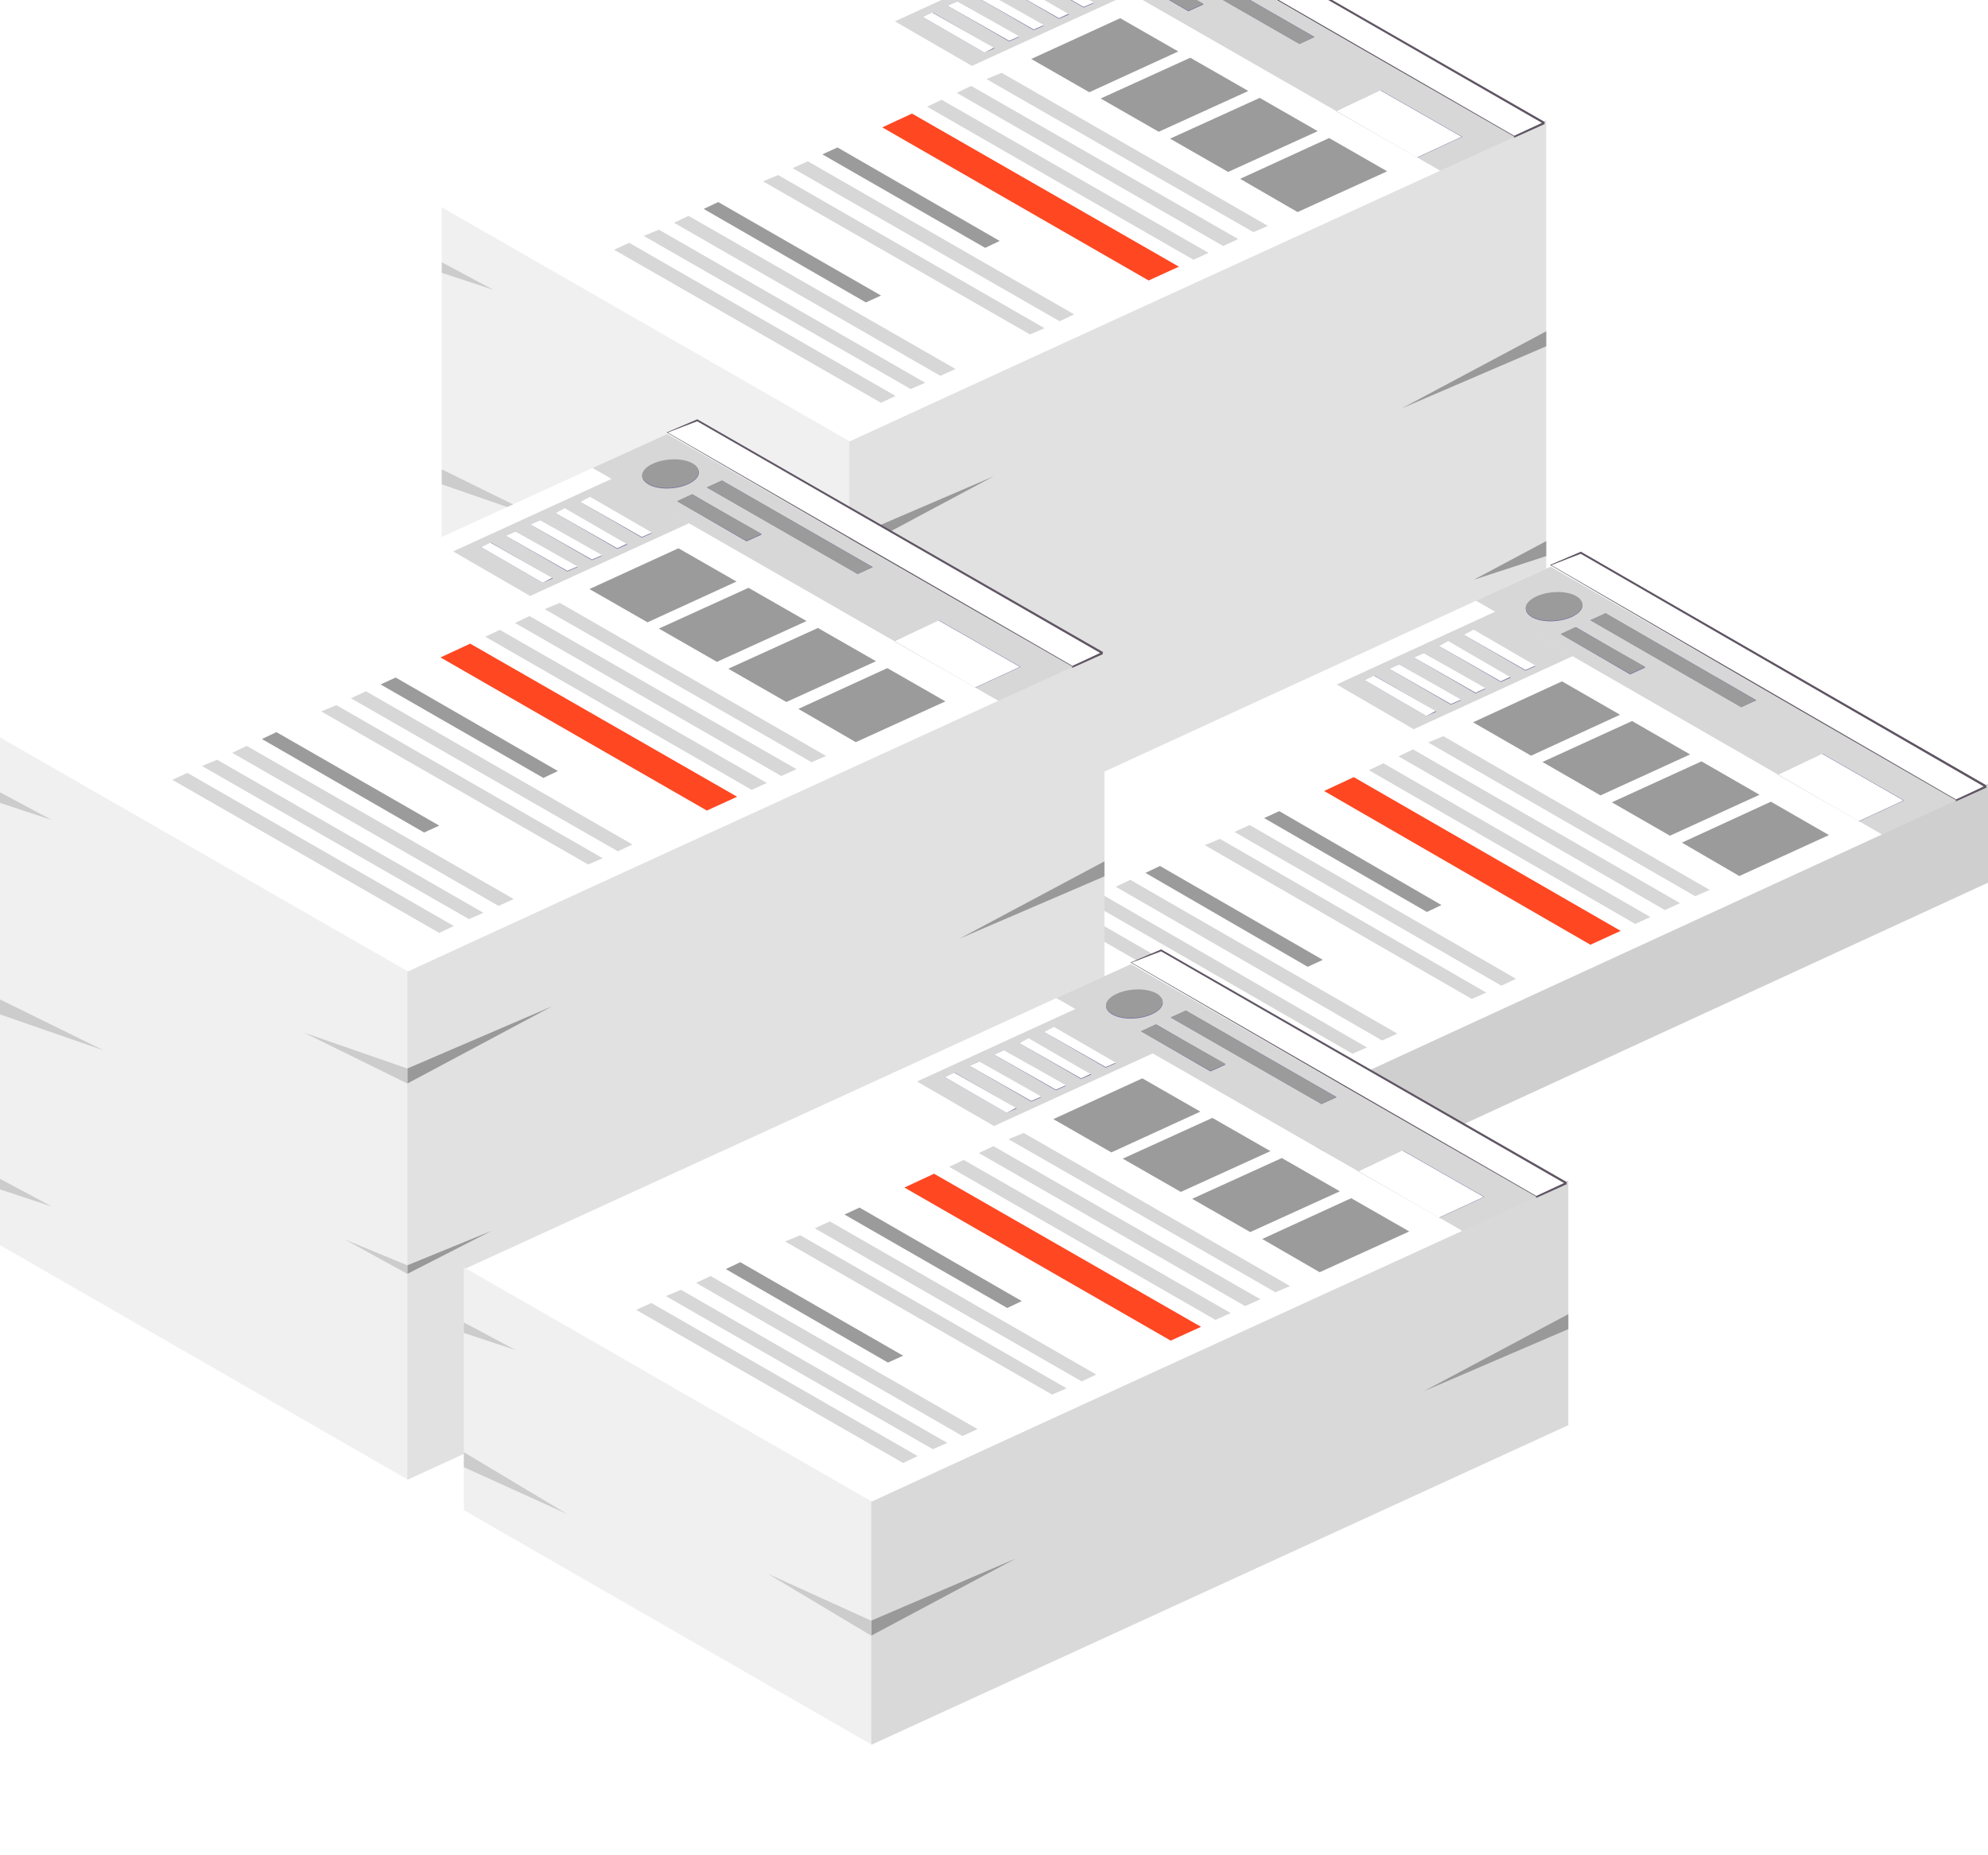 <?xml version="1.0" encoding="UTF-8"?>
<svg width="90px" height="84px" viewBox="0 0 90 84" version="1.1" xmlns="http://www.w3.org/2000/svg" xmlns:xlink="http://www.w3.org/1999/xlink">
    <!-- Generator: Sketch 63.1 (92452) - https://sketch.com -->
    <title>Report stack@2x</title>
    <desc>Created with Sketch.</desc>
    <defs>
        <filter x="-32.8%" y="-34.7%" width="165.6%" height="170.6%" filterUnits="objectBoundingBox" id="filter-1">
            <feOffset dx="0" dy="-5" in="SourceAlpha" result="shadowOffsetOuter1"></feOffset>
            <feGaussianBlur stdDeviation="5" in="shadowOffsetOuter1" result="shadowBlurOuter1"></feGaussianBlur>
            <feColorMatrix values="0 0 0 0 0.612   0 0 0 0 0.608   0 0 0 0 0.608  0 0 0 0.279 0" type="matrix" in="shadowBlurOuter1" result="shadowMatrixOuter1"></feColorMatrix>
            <feMerge>
                <feMergeNode in="shadowMatrixOuter1"></feMergeNode>
                <feMergeNode in="SourceGraphic"></feMergeNode>
            </feMerge>
        </filter>
    </defs>
    <g id="Report-stack" stroke="none" stroke-width="1" fill="none" fill-rule="evenodd">
        <g id="assets/img_multi_stack" filter="url(#filter-1)" transform="translate(0, -1)">
            <g id="assets/img_high_stack" transform="translate(20, 0)">
                <g id="sides-of-stack" transform="translate(0, 11)">
                    <polygon id="Fill-2785" fill="#F0F0F0" points="18.475 14.978 0 4.375 0 27.375 18.475 38"></polygon>
                    <polygon id="Fill-2786" fill="#E1E1E1" points="18.444 14.994 50 0.446 50 23.527 18.444 38"></polygon>
                </g>
                <g id="report">
                    <polyline id="Shape" fill="#FFFFFF" fill-rule="nonzero" points="31.543 1.028 0.086 15.432 18.457 25.972 45.2 13.727 26.829 3.188 30.2 1.653 31.543 1.028"></polyline>
                    <polyline id="Path" fill="#D7D7D7" points="31.2 5.688 27.714 3.67 20.514 6.966 24 8.983 31.2 5.688"></polyline>
                    <polyline id="Path" fill="#736F9C" points="21.771 6.767 22.229 6.568 25.029 8.188 24.571 8.386 21.771 6.767"></polyline>
                    <polyline id="Path" fill="#736F9C" points="22.886 6.256 23.343 6.057 26.143 7.676 25.686 7.875 22.886 6.256"></polyline>
                    <polyline id="Path" fill="#736F9C" points="24 5.744 24.457 5.545 27.257 7.165 26.8 7.364 24 5.744"></polyline>
                    <polyline id="Path" fill="#736F9C" points="25.143 5.233 25.6 5.034 28.4 6.653 27.943 6.852 25.143 5.233"></polyline>
                    <polyline id="Path" fill="#736F9C" points="26.257 4.722 26.714 4.523 29.514 6.142 29.057 6.341 26.257 4.722"></polyline>
                    <polyline id="Shape" fill="#9C9B9B" fill-rule="nonzero" points="33.343 8.33 30.714 6.824 26.686 8.67 29.314 10.176 33.343 8.33"></polyline>
                    <polyline id="Shape" fill="#9C9B9B" fill-rule="nonzero" points="36.514 10.119 33.886 8.614 29.829 10.46 32.457 11.966 36.514 10.119"></polyline>
                    <polyline id="Shape" fill="#9C9B9B" fill-rule="nonzero" points="39.657 11.938 37.029 10.432 32.971 12.278 35.6 13.784 39.657 11.938"></polyline>
                    <polyline id="Shape" fill="#9C9B9B" fill-rule="nonzero" points="42.8 13.756 40.171 12.25 36.143 14.097 38.743 15.602 42.8 13.756"></polyline>
                    <polyline id="Shape" fill="#FFFFFF" fill-rule="nonzero" points="49.914 11.568 31.543 1.028 30.2 1.625 48.571 12.193 49.914 11.568"></polyline>
                    <path d="M31.568,0.985 L49.939,11.525 L49.914,11.568 L49.935,11.614 L48.546,12.237 L30.18,1.579 L31.568,0.985 Z M31.563,1.074 L30.225,1.582 L48.55,12.148 L49.805,11.563 L31.563,1.074 Z" id="Shape" fill="#5F5563" fill-rule="nonzero"></path>
                    <path d="M51.568,30.985 L69.939,41.57 L69.914,41.613 L69.935,41.658 L68.546,42.284 L50.18,31.582 L51.568,30.985 Z M51.563,31.074 L50.225,31.584 L68.55,42.196 L69.806,41.608 L51.563,31.074 Z" id="Shape" fill="#5F5563" fill-rule="nonzero"></path>
                    <polygon id="Path" fill="#D7D7D7" points="30.2 1.653 26.829 3.188 45.2 13.727 48.571 12.193"></polygon>
                    <polyline id="Path" fill="#736F9C" points="30.657 4.693 31.343 4.381 34.486 6.199 33.8 6.511 30.657 4.693"></polyline>
                    <polyline id="Path" fill="#736F9C" points="40.486 11.028 42.514 10.091 46.2 12.193 44.171 13.131 40.486 11.028"></polyline>
                    <path d="M29.343,3.926 C28.914,3.67 29,3.273 29.571,3.017 C30.143,2.761 30.943,2.761 31.371,3.017 C31.8,3.273 31.714,3.67 31.143,3.926 C30.571,4.182 29.771,4.182 29.343,3.926" id="Path" fill="#736F9C"></path>
                    <polyline id="Path" fill="#736F9C" points="32 4.068 32.686 3.756 39.514 7.676 38.829 7.989 32 4.068"></polyline>
                    <path d="M31.371,2.989 C30.943,2.733 30.143,2.733 29.571,2.989 C29,3.244 28.914,3.642 29.343,3.898 C29.771,4.153 30.571,4.153 31.143,3.898 C31.686,3.67 31.8,3.244 31.371,2.989" id="Shape" fill="#9C9B9B" fill-rule="nonzero"></path>
                    <polyline id="Shape" fill="#FFFFFF" fill-rule="nonzero" points="46.171 12.193 42.486 10.091 40.486 11.028 44.143 13.131 46.171 12.193"></polyline>
                    <polyline id="Shape" fill="#9C9B9B" fill-rule="nonzero" points="39.486 7.676 32.686 3.756 32 4.068 38.829 7.989 39.486 7.676"></polyline>
                    <polygon id="Shape" fill="#D7D7D7" fill-rule="nonzero" points="25.343 9.295 24.657 9.58 36.743 16.511 37.4 16.227"></polygon>
                    <polyline id="Shape" fill="#9C9B9B" fill-rule="nonzero" points="25.257 16.909 17.914 12.676 17.229 12.989 24.6 17.222 25.257 16.909"></polyline>
                    <polyline id="Shape" fill="#9C9B9B" fill-rule="nonzero" points="19.886 19.381 12.514 15.148 11.857 15.46 19.2 19.693 19.886 19.381"></polyline>
                    <polyline id="Shape" fill="#FFFFFF" fill-rule="nonzero" points="29.514 6.114 26.714 4.494 26.257 4.722 29.057 6.312 29.514 6.114"></polyline>
                    <polyline id="Shape" fill="#FFFFFF" fill-rule="nonzero" points="28.371 6.625 25.571 5.006 25.143 5.233 27.943 6.824 28.371 6.625"></polyline>
                    <polyline id="Shape" fill="#FFFFFF" fill-rule="nonzero" points="27.257 7.136 24.457 5.545 24 5.744 26.8 7.335 27.257 7.136"></polyline>
                    <polyline id="Shape" fill="#FFFFFF" fill-rule="nonzero" points="26.143 7.648 23.343 6.057 22.886 6.256 25.686 7.847 26.143 7.648"></polyline>
                    <polyline id="Shape" fill="#FFFFFF" fill-rule="nonzero" points="25 8.159 22.2 6.568 21.771 6.767 24.571 8.386 25 8.159"></polyline>
                    <polyline id="Shape" fill="#D7D7D7" fill-rule="nonzero" points="36.057 16.824 23.971 9.892 23.314 10.205 35.371 17.136 36.057 16.824"></polyline>
                    <polyline id="Shape" fill="#D7D7D7" fill-rule="nonzero" points="28.629 20.233 16.571 13.301 15.886 13.614 27.971 20.545 28.629 20.233"></polyline>
                    <polyline id="Shape" fill="#D7D7D7" fill-rule="nonzero" points="23.257 22.705 11.171 15.773 10.514 16.085 22.571 23.017 23.257 22.705"></polyline>
                    <polyline id="Shape" fill="#D7D7D7" fill-rule="nonzero" points="21.886 23.33 9.829 16.398 9.143 16.682 21.229 23.614 21.886 23.33"></polyline>
                    <polyline id="Shape" fill="#D7D7D7" fill-rule="nonzero" points="20.543 23.926 8.486 16.994 7.8 17.307 19.886 24.239 20.543 23.926"></polyline>
                    <polyline id="Shape" fill="#D7D7D7" fill-rule="nonzero" points="34.714 17.449 22.629 10.517 21.971 10.83 34.029 17.761 34.714 17.449"></polyline>
                    <polyline id="Shape" fill="#D7D7D7" fill-rule="nonzero" points="27.286 20.858 15.229 13.926 14.543 14.21 26.629 21.142 27.286 20.858"></polyline>
                    <polyline id="Shape" fill="#FF4722" fill-rule="nonzero" points="33.371 18.074 21.286 11.142 19.943 11.767 32 18.699 33.371 18.074"></polyline>
                    <polyline id="Shape" fill="#9C9B9B" fill-rule="nonzero" points="34.486 6.17 31.314 4.381 30.657 4.693 33.8 6.483 34.486 6.17"></polyline>
                </g>
                <polygon id="Rectangle-11" fill="#999999" points="18.444 30.377 25 27.559 18.444 31.056"></polygon>
                <polygon id="Rectangle-11" fill="#CCCCCC" transform="translate(16.094, 29.903) scale(-1, 1) translate(-16.094, -29.903) " points="13.75 30.377 18.438 28.75 13.75 31.056"></polygon>
                <polygon id="Rectangle-11" fill="#999999" points="18.444 39.287 22.25 37.73 18.444 39.675"></polygon>
                <polygon id="Rectangle-11" fill="#CCCCCC" transform="translate(17.031, 38.9) scale(-1, 1) translate(-17.031, -38.9) " points="15.625 39.287 18.438 38.125 15.625 39.675"></polygon>
                <polygon id="Rectangle-11" fill="#999999" transform="translate(46.722, 22.748) scale(-1, -1) translate(-46.722, -22.748) " points="43.444 23.818 50 21 43.444 24.497"></polygon>
                <polygon id="Rectangle-11" fill="#999999" transform="translate(48.361, 31.374) scale(-1, -1) translate(-48.361, -31.374) " points="46.722 31.57 50 30.5 46.722 32.248"></polygon>
                <polygon id="Rectangle-11" fill="#CCCCCC" transform="translate(2.344, 28.403) scale(1, -1) translate(-2.344, -28.403) " points="0 28.877 4.688 27.25 0 29.556"></polygon>
                <polygon id="Rectangle-11" fill="#CCCCCC" transform="translate(1.172, 18.5) scale(1, -1) translate(-1.172, -18.5) " points="0 18.647 2.344 17.875 0 19.125"></polygon>
                <polygon id="Rectangle-11" fill="#CCCCCC" transform="translate(1.172, 36) scale(1, -1) translate(-1.172, -36) " points="0 36.147 2.344 35.375 0 36.625"></polygon>
            </g>
            <g id="assets/img_low_stack" transform="translate(40, 30)">
                <polygon id="Fill-2785" fill="#D9D9D9" points="18.475 26.085 0 15.436 0 19.83 18.475 30.5"></polygon>
                <polygon id="Fill-2786" fill="#D0CFCF" points="18.444 26.1 50 11.49 50 15.965 18.444 30.5"></polygon>
                <g id="report">
                    <polyline id="Shape" fill="#FFFFFF" fill-rule="nonzero" points="31.543 1.029 0.086 15.493 18.457 26.078 45.2 13.781 26.829 3.197 30.2 1.656 31.543 1.029"></polyline>
                    <polyline id="Path" fill="#D7D7D7" points="31.2 5.707 27.714 3.682 20.514 6.991 24 9.017 31.2 5.707"></polyline>
                    <polyline id="Path" fill="#736F9C" points="21.771 6.792 22.229 6.592 25.029 8.218 24.571 8.418 21.771 6.792"></polyline>
                    <polyline id="Path" fill="#736F9C" points="22.886 6.278 23.343 6.078 26.143 7.705 25.686 7.904 22.886 6.278"></polyline>
                    <polyline id="Path" fill="#736F9C" points="24 5.765 24.457 5.565 27.257 7.191 26.8 7.391 24 5.765"></polyline>
                    <polyline id="Path" fill="#736F9C" points="25.143 5.251 25.6 5.051 28.4 6.677 27.943 6.877 25.143 5.251"></polyline>
                    <polyline id="Path" fill="#736F9C" points="26.257 4.737 26.714 4.538 29.514 6.164 29.057 6.364 26.257 4.737"></polyline>
                    <polyline id="Shape" fill="#9C9B9B" fill-rule="nonzero" points="33.343 8.361 30.714 6.849 26.686 8.703 29.314 10.215 33.343 8.361"></polyline>
                    <polyline id="Shape" fill="#9C9B9B" fill-rule="nonzero" points="36.514 10.158 33.886 8.646 29.829 10.5 32.457 12.013 36.514 10.158"></polyline>
                    <polyline id="Shape" fill="#9C9B9B" fill-rule="nonzero" points="39.657 11.984 37.029 10.472 32.971 12.326 35.6 13.838 39.657 11.984"></polyline>
                    <polyline id="Shape" fill="#9C9B9B" fill-rule="nonzero" points="42.8 13.81 40.171 12.298 36.143 14.152 38.743 15.664 42.8 13.81"></polyline>
                    <polyline id="Shape" fill="#FFFFFF" fill-rule="nonzero" points="49.914 11.613 31.543 1.029 30.2 1.628 48.571 12.241 49.914 11.613"></polyline>
                    <path d="M31.568,0.985 L49.939,11.57 L49.914,11.613 L49.935,11.658 L48.546,12.284 L30.18,1.582 L31.568,0.985 Z M31.563,1.074 L30.225,1.584 L48.55,12.196 L49.806,11.608 L31.563,1.074 Z" id="Shape" fill="#5F5563" fill-rule="nonzero"></path>
                    <polyline id="Path" fill="#D7D7D7" points="48.571 12.241 30.2 1.656 26.829 3.197 45.2 13.781 48.571 12.241"></polyline>
                    <polyline id="Path" fill="#736F9C" points="30.657 4.709 31.343 4.395 34.486 6.221 33.8 6.535 30.657 4.709"></polyline>
                    <polyline id="Path" fill="#736F9C" points="40.486 11.071 42.514 10.13 46.2 12.241 44.171 13.182 40.486 11.071"></polyline>
                    <path d="M29.343,3.939 C28.914,3.682 29,3.282 29.571,3.026 C30.143,2.769 30.943,2.769 31.371,3.026 C31.8,3.282 31.714,3.682 31.143,3.939 C30.571,4.195 29.771,4.195 29.343,3.939" id="Path" fill="#736F9C"></path>
                    <polyline id="Path" fill="#736F9C" points="32 4.081 32.686 3.767 39.514 7.705 38.829 8.018 32 4.081"></polyline>
                    <path d="M31.371,2.997 C30.943,2.74 30.143,2.74 29.571,2.997 C29,3.254 28.914,3.653 29.343,3.91 C29.771,4.167 30.571,4.167 31.143,3.91 C31.686,3.682 31.8,3.254 31.371,2.997" id="Shape" fill="#9C9B9B" fill-rule="nonzero"></path>
                    <polyline id="Shape" fill="#FFFFFF" fill-rule="nonzero" points="46.171 12.241 42.486 10.13 40.486 11.071 44.143 13.182 46.171 12.241"></polyline>
                    <polyline id="Shape" fill="#9C9B9B" fill-rule="nonzero" points="39.486 7.705 32.686 3.767 32 4.081 38.829 8.018 39.486 7.705"></polyline>
                    <polyline id="Shape" fill="#D7D7D7" fill-rule="nonzero" points="37.4 16.292 25.343 9.331 24.657 9.616 36.743 16.577 37.4 16.292"></polyline>
                    <polyline id="Shape" fill="#9C9B9B" fill-rule="nonzero" points="25.257 16.977 17.914 12.726 17.229 13.04 24.6 17.291 25.257 16.977"></polyline>
                    <polyline id="Shape" fill="#9C9B9B" fill-rule="nonzero" points="19.886 19.459 12.514 15.208 11.857 15.522 19.2 19.773 19.886 19.459"></polyline>
                    <polyline id="Shape" fill="#FFFFFF" fill-rule="nonzero" points="29.514 6.135 26.714 4.509 26.257 4.737 29.057 6.335 29.514 6.135"></polyline>
                    <polyline id="Shape" fill="#FFFFFF" fill-rule="nonzero" points="28.371 6.649 25.571 5.023 25.143 5.251 27.943 6.849 28.371 6.649"></polyline>
                    <polyline id="Shape" fill="#FFFFFF" fill-rule="nonzero" points="27.257 7.162 24.457 5.565 24 5.765 26.8 7.362 27.257 7.162"></polyline>
                    <polyline id="Shape" fill="#FFFFFF" fill-rule="nonzero" points="26.143 7.676 23.343 6.078 22.886 6.278 25.686 7.876 26.143 7.676"></polyline>
                    <polyline id="Shape" fill="#FFFFFF" fill-rule="nonzero" points="25 8.19 22.2 6.592 21.771 6.792 24.571 8.418 25 8.19"></polyline>
                    <polyline id="Shape" fill="#D7D7D7" fill-rule="nonzero" points="36.057 16.891 23.971 9.93 23.314 10.244 35.371 17.205 36.057 16.891"></polyline>
                    <polyline id="Shape" fill="#D7D7D7" fill-rule="nonzero" points="28.629 20.315 16.571 13.353 15.886 13.667 27.971 20.629 28.629 20.315"></polyline>
                    <polyline id="Shape" fill="#D7D7D7" fill-rule="nonzero" points="23.257 22.797 11.171 15.836 10.514 16.149 22.571 23.111 23.257 22.797"></polyline>
                    <polyline id="Shape" fill="#D7D7D7" fill-rule="nonzero" points="21.886 23.425 9.829 16.463 9.143 16.749 21.229 23.71 21.886 23.425"></polyline>
                    <polyline id="Shape" fill="#D7D7D7" fill-rule="nonzero" points="20.543 24.024 8.486 17.062 7.8 17.376 19.886 24.338 20.543 24.024"></polyline>
                    <polyline id="Shape" fill="#D7D7D7" fill-rule="nonzero" points="34.714 17.519 22.629 10.558 21.971 10.871 34.029 17.833 34.714 17.519"></polyline>
                    <polyline id="Shape" fill="#D7D7D7" fill-rule="nonzero" points="27.286 20.942 15.229 13.981 14.543 14.266 26.629 21.228 27.286 20.942"></polyline>
                    <polyline id="Shape" fill="#FF4722" fill-rule="nonzero" points="33.371 18.147 21.286 11.185 19.943 11.813 32 18.774 33.371 18.147"></polyline>
                    <polyline id="Shape" fill="#9C9B9B" fill-rule="nonzero" points="34.486 6.192 31.314 4.395 30.657 4.709 33.8 6.506 34.486 6.192"></polyline>
                </g>
                <g id="Group-5" transform="translate(16.25, 26.106)">
                    <polygon id="Rectangle-11" fill="#999999" points="2.194 2.243 7.927 0.055 2.194 2.73"></polygon>
                    <polygon id="Rectangle-11" fill="#CCCCCC" transform="translate(1.332, 2.112) scale(-1, 1) translate(-1.332, -2.112) " points="0.476 2.243 2.188 1.493 0.476 2.73"></polygon>
                </g>
                <polygon id="Rectangle-11" fill="#CCCCCC" transform="translate(0.718, 18.574) scale(1, -1) translate(-0.718, -18.574) " points="0 18.722 1.437 17.947 0 19.202"></polygon>
            </g>
            <g id="assets/img_high_stack" transform="translate(0, 24)">
                <g id="sides-of-stack" transform="translate(0, 11)">
                    <polygon id="Fill-2785" fill="#F0F0F0" points="18.475 14.978 0 4.375 0 27.375 18.475 38"></polygon>
                    <polygon id="Fill-2786" fill="#E1E1E1" points="18.444 14.994 50 0.446 50 23.527 18.444 38"></polygon>
                </g>
                <g id="report">
                    <polyline id="Shape" fill="#FFFFFF" fill-rule="nonzero" points="31.543 1.028 0.086 15.432 18.457 25.972 45.2 13.727 26.829 3.188 30.2 1.653 31.543 1.028"></polyline>
                    <polyline id="Path" fill="#D7D7D7" points="31.2 5.688 27.714 3.67 20.514 6.966 24 8.983 31.2 5.688"></polyline>
                    <polyline id="Path" fill="#736F9C" points="21.771 6.767 22.229 6.568 25.029 8.188 24.571 8.386 21.771 6.767"></polyline>
                    <polyline id="Path" fill="#736F9C" points="22.886 6.256 23.343 6.057 26.143 7.676 25.686 7.875 22.886 6.256"></polyline>
                    <polyline id="Path" fill="#736F9C" points="24 5.744 24.457 5.545 27.257 7.165 26.8 7.364 24 5.744"></polyline>
                    <polyline id="Path" fill="#736F9C" points="25.143 5.233 25.6 5.034 28.4 6.653 27.943 6.852 25.143 5.233"></polyline>
                    <polyline id="Path" fill="#736F9C" points="26.257 4.722 26.714 4.523 29.514 6.142 29.057 6.341 26.257 4.722"></polyline>
                    <polyline id="Shape" fill="#9C9B9B" fill-rule="nonzero" points="33.343 8.33 30.714 6.824 26.686 8.67 29.314 10.176 33.343 8.33"></polyline>
                    <polyline id="Shape" fill="#9C9B9B" fill-rule="nonzero" points="36.514 10.119 33.886 8.614 29.829 10.46 32.457 11.966 36.514 10.119"></polyline>
                    <polyline id="Shape" fill="#9C9B9B" fill-rule="nonzero" points="39.657 11.938 37.029 10.432 32.971 12.278 35.6 13.784 39.657 11.938"></polyline>
                    <polyline id="Shape" fill="#9C9B9B" fill-rule="nonzero" points="42.8 13.756 40.171 12.25 36.143 14.097 38.743 15.602 42.8 13.756"></polyline>
                    <polyline id="Shape" fill="#FFFFFF" fill-rule="nonzero" points="49.914 11.568 31.543 1.028 30.2 1.625 48.571 12.193 49.914 11.568"></polyline>
                    <path d="M31.568,0.985 L49.939,11.525 L49.914,11.568 L49.935,11.614 L48.546,12.237 L30.18,1.579 L31.568,0.985 Z M31.563,1.074 L30.225,1.582 L48.55,12.148 L49.805,11.563 L31.563,1.074 Z" id="Shape" fill="#5F5563" fill-rule="nonzero"></path>
                    <polyline id="Path" fill="#D7D7D7" points="48.571 12.193 30.2 1.653 26.829 3.188 45.2 13.727 48.571 12.193"></polyline>
                    <polyline id="Path" fill="#736F9C" points="30.657 4.693 31.343 4.381 34.486 6.199 33.8 6.511 30.657 4.693"></polyline>
                    <polyline id="Path" fill="#736F9C" points="40.486 11.028 42.514 10.091 46.2 12.193 44.171 13.131 40.486 11.028"></polyline>
                    <path d="M29.343,3.926 C28.914,3.67 29,3.273 29.571,3.017 C30.143,2.761 30.943,2.761 31.371,3.017 C31.8,3.273 31.714,3.67 31.143,3.926 C30.571,4.182 29.771,4.182 29.343,3.926" id="Path" fill="#736F9C"></path>
                    <polyline id="Path" fill="#736F9C" points="32 4.068 32.686 3.756 39.514 7.676 38.829 7.989 32 4.068"></polyline>
                    <path d="M31.371,2.989 C30.943,2.733 30.143,2.733 29.571,2.989 C29,3.244 28.914,3.642 29.343,3.898 C29.771,4.153 30.571,4.153 31.143,3.898 C31.686,3.67 31.8,3.244 31.371,2.989" id="Shape" fill="#9C9B9B" fill-rule="nonzero"></path>
                    <polyline id="Shape" fill="#FFFFFF" fill-rule="nonzero" points="46.171 12.193 42.486 10.091 40.486 11.028 44.143 13.131 46.171 12.193"></polyline>
                    <polyline id="Shape" fill="#9C9B9B" fill-rule="nonzero" points="39.486 7.676 32.686 3.756 32 4.068 38.829 7.989 39.486 7.676"></polyline>
                    <polyline id="Shape" fill="#D7D7D7" fill-rule="nonzero" points="37.4 16.227 25.343 9.295 24.657 9.58 36.743 16.511 37.4 16.227"></polyline>
                    <polyline id="Shape" fill="#9C9B9B" fill-rule="nonzero" points="25.257 16.909 17.914 12.676 17.229 12.989 24.6 17.222 25.257 16.909"></polyline>
                    <polyline id="Shape" fill="#9C9B9B" fill-rule="nonzero" points="19.886 19.381 12.514 15.148 11.857 15.46 19.2 19.693 19.886 19.381"></polyline>
                    <polyline id="Shape" fill="#FFFFFF" fill-rule="nonzero" points="29.514 6.114 26.714 4.494 26.257 4.722 29.057 6.312 29.514 6.114"></polyline>
                    <polyline id="Shape" fill="#FFFFFF" fill-rule="nonzero" points="28.371 6.625 25.571 5.006 25.143 5.233 27.943 6.824 28.371 6.625"></polyline>
                    <polyline id="Shape" fill="#FFFFFF" fill-rule="nonzero" points="27.257 7.136 24.457 5.545 24 5.744 26.8 7.335 27.257 7.136"></polyline>
                    <polyline id="Shape" fill="#FFFFFF" fill-rule="nonzero" points="26.143 7.648 23.343 6.057 22.886 6.256 25.686 7.847 26.143 7.648"></polyline>
                    <polyline id="Shape" fill="#FFFFFF" fill-rule="nonzero" points="25 8.159 22.2 6.568 21.771 6.767 24.571 8.386 25 8.159"></polyline>
                    <polyline id="Shape" fill="#D7D7D7" fill-rule="nonzero" points="36.057 16.824 23.971 9.892 23.314 10.205 35.371 17.136 36.057 16.824"></polyline>
                    <polyline id="Shape" fill="#D7D7D7" fill-rule="nonzero" points="28.629 20.233 16.571 13.301 15.886 13.614 27.971 20.545 28.629 20.233"></polyline>
                    <polyline id="Shape" fill="#D7D7D7" fill-rule="nonzero" points="23.257 22.705 11.171 15.773 10.514 16.085 22.571 23.017 23.257 22.705"></polyline>
                    <polyline id="Shape" fill="#D7D7D7" fill-rule="nonzero" points="21.886 23.33 9.829 16.398 9.143 16.682 21.229 23.614 21.886 23.33"></polyline>
                    <polyline id="Shape" fill="#D7D7D7" fill-rule="nonzero" points="20.543 23.926 8.486 16.994 7.8 17.307 19.886 24.239 20.543 23.926"></polyline>
                    <polyline id="Shape" fill="#D7D7D7" fill-rule="nonzero" points="34.714 17.449 22.629 10.517 21.971 10.83 34.029 17.761 34.714 17.449"></polyline>
                    <polyline id="Shape" fill="#D7D7D7" fill-rule="nonzero" points="27.286 20.858 15.229 13.926 14.543 14.21 26.629 21.142 27.286 20.858"></polyline>
                    <polyline id="Shape" fill="#FF4722" fill-rule="nonzero" points="33.371 18.074 21.286 11.142 19.943 11.767 32 18.699 33.371 18.074"></polyline>
                    <polyline id="Shape" fill="#9C9B9B" fill-rule="nonzero" points="34.486 6.17 31.314 4.381 30.657 4.693 33.8 6.483 34.486 6.17"></polyline>
                </g>
                <polygon id="Rectangle-11" fill="#999999" points="18.444 30.377 25 27.559 18.444 31.056"></polygon>
                <polygon id="Rectangle-11" fill="#CCCCCC" transform="translate(16.094, 29.903) scale(-1, 1) translate(-16.094, -29.903) " points="13.75 30.377 18.438 28.75 13.75 31.056"></polygon>
                <polygon id="Rectangle-11" fill="#999999" points="18.444 39.287 22.25 37.73 18.444 39.675"></polygon>
                <polygon id="Rectangle-11" fill="#CCCCCC" transform="translate(17.031, 38.9) scale(-1, 1) translate(-17.031, -38.9) " points="15.625 39.287 18.438 38.125 15.625 39.675"></polygon>
                <polygon id="Rectangle-11" fill="#999999" transform="translate(46.722, 22.748) scale(-1, -1) translate(-46.722, -22.748) " points="43.444 23.818 50 21 43.444 24.497"></polygon>
                <polygon id="Rectangle-11" fill="#999999" transform="translate(48.361, 31.374) scale(-1, -1) translate(-48.361, -31.374) " points="46.722 31.57 50 30.5 46.722 32.248"></polygon>
                <polygon id="Rectangle-11" fill="#CCCCCC" transform="translate(2.344, 28.403) scale(1, -1) translate(-2.344, -28.403) " points="0 28.877 4.688 27.25 0 29.556"></polygon>
                <polygon id="Rectangle-11" fill="#CCCCCC" transform="translate(1.172, 18.5) scale(1, -1) translate(-1.172, -18.5) " points="0 18.647 2.344 17.875 0 19.125"></polygon>
                <polygon id="Rectangle-11" fill="#CCCCCC" transform="translate(1.172, 36) scale(1, -1) translate(-1.172, -36) " points="0 36.147 2.344 35.375 0 36.625"></polygon>
            </g>
            <g id="assets/img_mid_stack" transform="translate(21, 48)">
                <polygon id="Fill-2785" fill="#F0F0F0" points="18.475 25.978 0 15.375 0 26.375 18.475 37"></polygon>
                <polygon id="Fill-2786" fill="#D9D9D9" points="18.444 25.994 50 11.446 50 22.527 18.444 37"></polygon>
                <g id="report">
                    <polyline id="Shape" fill="#FFFFFF" fill-rule="nonzero" points="31.543 1.028 0.086 15.432 18.457 25.972 45.2 13.727 26.829 3.188 30.2 1.653 31.543 1.028"></polyline>
                    <polyline id="Path" fill="#D7D7D7" points="31.2 5.688 27.714 3.67 20.514 6.966 24 8.983 31.2 5.688"></polyline>
                    <polyline id="Path" fill="#736F9C" points="21.771 6.767 22.229 6.568 25.029 8.188 24.571 8.386 21.771 6.767"></polyline>
                    <polyline id="Path" fill="#736F9C" points="22.886 6.256 23.343 6.057 26.143 7.676 25.686 7.875 22.886 6.256"></polyline>
                    <polyline id="Path" fill="#736F9C" points="24 5.744 24.457 5.545 27.257 7.165 26.8 7.364 24 5.744"></polyline>
                    <polyline id="Path" fill="#736F9C" points="25.143 5.233 25.6 5.034 28.4 6.653 27.943 6.852 25.143 5.233"></polyline>
                    <polyline id="Path" fill="#736F9C" points="26.257 4.722 26.714 4.523 29.514 6.142 29.057 6.341 26.257 4.722"></polyline>
                    <polyline id="Shape" fill="#9C9B9B" fill-rule="nonzero" points="33.343 8.33 30.714 6.824 26.686 8.67 29.314 10.176 33.343 8.33"></polyline>
                    <polyline id="Shape" fill="#9C9B9B" fill-rule="nonzero" points="36.514 10.119 33.886 8.614 29.829 10.46 32.457 11.966 36.514 10.119"></polyline>
                    <polyline id="Shape" fill="#9C9B9B" fill-rule="nonzero" points="39.657 11.938 37.029 10.432 32.971 12.278 35.6 13.784 39.657 11.938"></polyline>
                    <polyline id="Shape" fill="#9C9B9B" fill-rule="nonzero" points="42.8 13.756 40.171 12.25 36.143 14.097 38.743 15.602 42.8 13.756"></polyline>
                    <polyline id="Shape" fill="#FFFFFF" fill-rule="nonzero" points="49.914 11.568 31.543 1.028 30.2 1.625 48.571 12.193 49.914 11.568"></polyline>
                    <path d="M31.568,0.985 L49.939,11.525 L49.914,11.568 L49.935,11.614 L48.546,12.237 L30.18,1.579 L31.568,0.985 Z M31.563,1.074 L30.225,1.582 L48.55,12.148 L49.805,11.563 L31.563,1.074 Z" id="Shape" fill="#5F5563" fill-rule="nonzero"></path>
                    <polyline id="Path" fill="#D7D7D7" points="48.571 12.193 30.2 1.653 26.829 3.188 45.2 13.727 48.571 12.193"></polyline>
                    <polyline id="Path" fill="#736F9C" points="30.657 4.693 31.343 4.381 34.486 6.199 33.8 6.511 30.657 4.693"></polyline>
                    <polyline id="Path" fill="#736F9C" points="40.486 11.028 42.514 10.091 46.2 12.193 44.171 13.131 40.486 11.028"></polyline>
                    <path d="M29.343,3.926 C28.914,3.67 29,3.273 29.571,3.017 C30.143,2.761 30.943,2.761 31.371,3.017 C31.8,3.273 31.714,3.67 31.143,3.926 C30.571,4.182 29.771,4.182 29.343,3.926" id="Path" fill="#736F9C"></path>
                    <polyline id="Path" fill="#736F9C" points="32 4.068 32.686 3.756 39.514 7.676 38.829 7.989 32 4.068"></polyline>
                    <path d="M31.371,2.989 C30.943,2.733 30.143,2.733 29.571,2.989 C29,3.244 28.914,3.642 29.343,3.898 C29.771,4.153 30.571,4.153 31.143,3.898 C31.686,3.67 31.8,3.244 31.371,2.989" id="Shape" fill="#9C9B9B" fill-rule="nonzero"></path>
                    <polyline id="Shape" fill="#FFFFFF" fill-rule="nonzero" points="46.171 12.193 42.486 10.091 40.486 11.028 44.143 13.131 46.171 12.193"></polyline>
                    <polyline id="Shape" fill="#9C9B9B" fill-rule="nonzero" points="39.486 7.676 32.686 3.756 32 4.068 38.829 7.989 39.486 7.676"></polyline>
                    <polyline id="Shape" fill="#D7D7D7" fill-rule="nonzero" points="37.4 16.227 25.343 9.295 24.657 9.58 36.743 16.511 37.4 16.227"></polyline>
                    <polyline id="Shape" fill="#9C9B9B" fill-rule="nonzero" points="25.257 16.909 17.914 12.676 17.229 12.989 24.6 17.222 25.257 16.909"></polyline>
                    <polyline id="Shape" fill="#9C9B9B" fill-rule="nonzero" points="19.886 19.381 12.514 15.148 11.857 15.46 19.2 19.693 19.886 19.381"></polyline>
                    <polyline id="Shape" fill="#FFFFFF" fill-rule="nonzero" points="29.514 6.114 26.714 4.494 26.257 4.722 29.057 6.312 29.514 6.114"></polyline>
                    <polyline id="Shape" fill="#FFFFFF" fill-rule="nonzero" points="28.371 6.625 25.571 5.006 25.143 5.233 27.943 6.824 28.371 6.625"></polyline>
                    <polyline id="Shape" fill="#FFFFFF" fill-rule="nonzero" points="27.257 7.136 24.457 5.545 24 5.744 26.8 7.335 27.257 7.136"></polyline>
                    <polyline id="Shape" fill="#FFFFFF" fill-rule="nonzero" points="26.143 7.648 23.343 6.057 22.886 6.256 25.686 7.847 26.143 7.648"></polyline>
                    <polyline id="Shape" fill="#FFFFFF" fill-rule="nonzero" points="25 8.159 22.2 6.568 21.771 6.767 24.571 8.386 25 8.159"></polyline>
                    <polyline id="Shape" fill="#D7D7D7" fill-rule="nonzero" points="36.057 16.824 23.971 9.892 23.314 10.205 35.371 17.136 36.057 16.824"></polyline>
                    <polyline id="Shape" fill="#D7D7D7" fill-rule="nonzero" points="28.629 20.233 16.571 13.301 15.886 13.614 27.971 20.545 28.629 20.233"></polyline>
                    <polyline id="Shape" fill="#D7D7D7" fill-rule="nonzero" points="23.257 22.705 11.171 15.773 10.514 16.085 22.571 23.017 23.257 22.705"></polyline>
                    <polyline id="Shape" fill="#D7D7D7" fill-rule="nonzero" points="21.886 23.33 9.829 16.398 9.143 16.682 21.229 23.614 21.886 23.33"></polyline>
                    <polyline id="Shape" fill="#D7D7D7" fill-rule="nonzero" points="20.543 23.926 8.486 16.994 7.8 17.307 19.886 24.239 20.543 23.926"></polyline>
                    <polyline id="Shape" fill="#D7D7D7" fill-rule="nonzero" points="34.714 17.449 22.629 10.517 21.971 10.83 34.029 17.761 34.714 17.449"></polyline>
                    <polyline id="Shape" fill="#D7D7D7" fill-rule="nonzero" points="27.286 20.858 15.229 13.926 14.543 14.21 26.629 21.142 27.286 20.858"></polyline>
                    <polyline id="Shape" fill="#FF4722" fill-rule="nonzero" points="33.371 18.074 21.286 11.142 19.943 11.767 32 18.699 33.371 18.074"></polyline>
                    <polyline id="Shape" fill="#9C9B9B" fill-rule="nonzero" points="34.486 6.17 31.314 4.381 30.657 4.693 33.8 6.483 34.486 6.17"></polyline>
                </g>
                <polygon id="Rectangle-11" fill="#999999" points="18.444 31.377 25 28.559 18.444 32.056"></polygon>
                <polygon id="Rectangle-11" fill="#CCCCCC" transform="translate(16.094, 30.653) scale(-1, 1) translate(-16.094, -30.653) " points="13.75 31.377 18.438 29.25 13.75 32.056"></polygon>
                <polygon id="Rectangle-11" fill="#999999" transform="translate(46.722, 19.248) scale(-1, -1) translate(-46.722, -19.248) " points="43.444 20.318 50 17.5 43.444 20.997"></polygon>
                <polygon id="Rectangle-11" fill="#CCCCCC" transform="translate(2.344, 25.153) scale(1, -1) translate(-2.344, -25.153) " points="0 25.877 4.688 23.75 0 26.556"></polygon>
                <polygon id="Rectangle-11" fill="#CCCCCC" transform="translate(1.172, 18.5) scale(1, -1) translate(-1.172, -18.5) " points="0 18.647 2.344 17.875 0 19.125"></polygon>
            </g>
        </g>
    </g>
</svg>